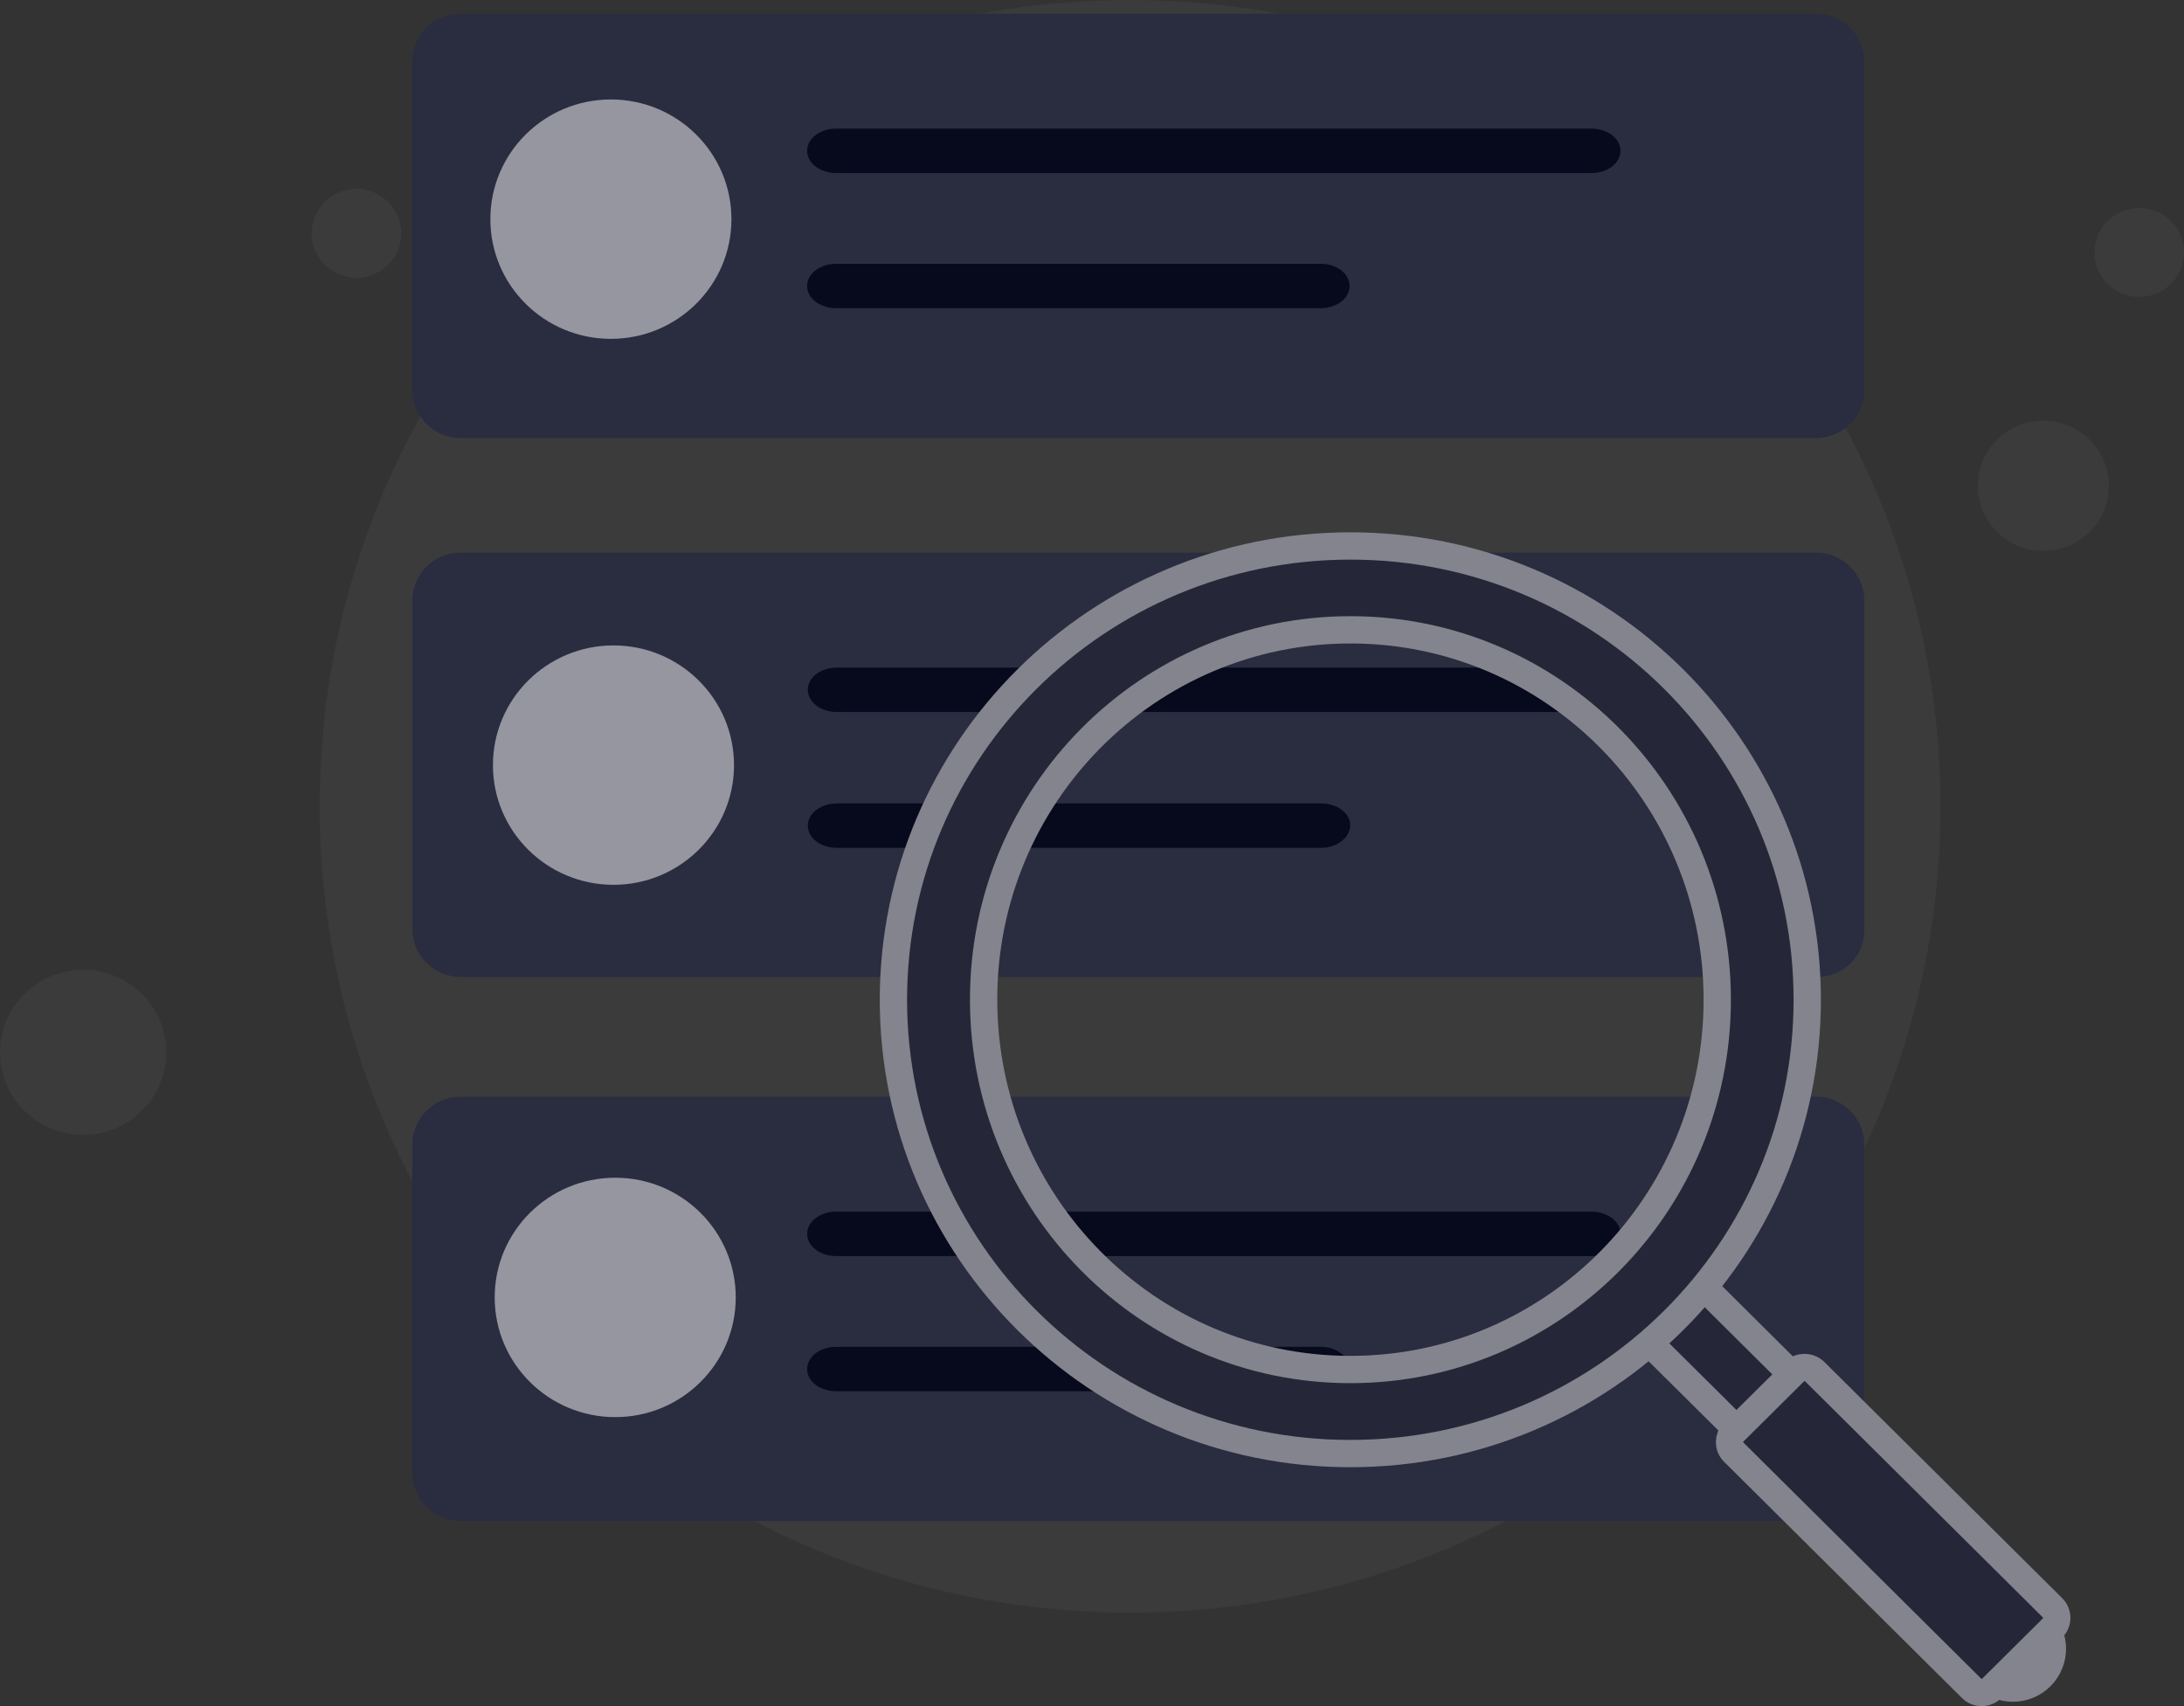 <svg width="160" height="125" viewBox="0 0 160 125" fill="none" xmlns="http://www.w3.org/2000/svg">
<rect x="0" y="0" width="160" height="125" fill="#333333" stroke="none"/>
<path d="M82.789 118.151C115.577 118.151 142.159 91.753 142.159 59.075C142.159 26.398 115.46 0 82.789 0C50.002 0 23.42 26.398 23.42 59.075C23.42 91.753 50.002 118.151 82.789 118.151Z" fill="white" fill-opacity="0.04"/>
<path d="M149.696 40.358C152.347 40.358 154.497 38.223 154.497 35.59C154.497 32.957 152.347 30.822 149.696 30.822C147.044 30.822 144.895 32.957 144.895 35.59C144.895 38.223 147.044 40.358 149.696 40.358Z" fill="white" fill-opacity="0.04"/>
<path d="M156.721 21.752C158.532 21.752 160 20.294 160 18.495C160 16.697 158.532 15.239 156.721 15.239C154.91 15.239 153.442 16.697 153.442 18.495C153.442 20.294 154.91 21.752 156.721 21.752Z" fill="white" fill-opacity="0.04"/>
<path d="M26.113 20.351C27.924 20.351 29.392 18.893 29.392 17.095C29.392 15.296 27.924 13.838 26.113 13.838C24.302 13.838 22.834 15.296 22.834 17.095C22.834 18.893 24.302 20.351 26.113 20.351Z" fill="white" fill-opacity="0.04"/>
<path d="M6.089 83.148C9.452 83.148 12.178 80.441 12.178 77.101C12.178 73.761 9.452 71.054 6.089 71.054C2.726 71.054 0 73.761 0 77.101C0 80.441 2.726 83.148 6.089 83.148Z" fill="white" fill-opacity="0.04"/>
<path d="M133.053 111.438H33.731C31.796 111.438 30.209 109.861 30.209 107.94V83.847C30.209 81.926 31.796 80.349 33.731 80.349H133.053C134.988 80.349 136.576 81.926 136.576 83.847V107.94C136.576 109.861 134.988 111.438 133.053 111.438Z" fill="#2A2C40"/>
<path d="M45.071 103.827C49.948 103.827 53.901 99.9 53.901 95.057C53.901 90.213 49.948 86.287 45.071 86.287C40.194 86.287 36.24 90.213 36.24 95.057C36.24 99.9 40.194 103.827 45.071 103.827Z" fill="white" fill-opacity="0.5"/>
<path d="M116.583 92.026H61.266C60.075 92.026 59.132 91.307 59.132 90.4C59.132 89.492 60.075 88.774 61.266 88.774H116.583C117.773 88.774 118.716 89.492 118.716 90.4C118.716 91.307 117.773 92.026 116.583 92.026Z" fill="#07091C"/>
<path d="M96.738 101.929H61.266C60.075 101.929 59.132 101.211 59.132 100.303C59.132 99.396 60.075 98.677 61.266 98.677H96.738C97.929 98.677 98.871 99.396 98.871 100.303C98.871 101.211 97.929 101.929 96.738 101.929Z" fill="#07091C"/>
<path d="M133.053 32.089H33.731C31.796 32.089 30.209 30.512 30.209 28.591V4.498C30.209 2.577 31.796 1 33.731 1H133.053C134.988 1 136.576 2.577 136.576 4.498V28.591C136.576 30.512 134.988 32.089 133.053 32.089Z" fill="#2A2C40"/>
<path d="M44.754 24.827C49.631 24.827 53.585 20.9 53.585 16.057C53.585 11.213 49.631 7.287 44.754 7.287C39.877 7.287 35.923 11.213 35.923 16.057C35.923 20.9 39.877 24.827 44.754 24.827Z" fill="white" fill-opacity="0.5"/>
<path d="M116.583 12.677H61.266C60.075 12.677 59.132 11.958 59.132 11.051C59.132 10.143 60.075 9.425 61.266 9.425H116.583C117.773 9.425 118.716 10.143 118.716 11.051C118.716 11.958 117.773 12.677 116.583 12.677Z" fill="#07091C"/>
<path d="M96.738 22.58H61.266C60.075 22.58 59.132 21.861 59.132 20.954C59.132 20.047 60.075 19.328 61.266 19.328H96.738C97.929 19.328 98.871 20.047 98.871 20.954C98.871 21.861 97.929 22.58 96.738 22.58Z" fill="#07091C"/>
<path d="M133.103 71.576H33.731C31.796 71.576 30.209 70 30.209 68.078V43.986C30.209 42.064 31.796 40.488 33.731 40.488H133.053C134.988 40.488 136.576 42.064 136.576 43.986V68.078C136.625 70.049 135.038 71.576 133.103 71.576Z" fill="#2A2C40"/>
<path d="M44.943 64.827C49.82 64.827 53.774 60.9 53.774 56.057C53.774 51.214 49.82 47.287 44.943 47.287C40.066 47.287 36.112 51.214 36.112 56.057C36.112 60.9 40.066 64.827 44.943 64.827Z" fill="white" fill-opacity="0.5"/>
<path d="M116.632 52.165H61.315C60.124 52.165 59.182 51.446 59.182 50.539C59.182 49.632 60.124 48.913 61.315 48.913H116.632C117.823 48.913 118.765 49.632 118.765 50.539C118.765 51.446 117.773 52.165 116.632 52.165Z" fill="#07091C"/>
<path d="M96.787 62.117H61.315C60.124 62.117 59.182 61.399 59.182 60.491C59.182 59.584 60.124 58.865 61.315 58.865H96.787C97.978 58.865 98.921 59.584 98.921 60.491C98.871 61.399 97.928 62.117 96.787 62.117Z" fill="#07091C"/>
<path d="M136.603 114.03L118.934 96.497L122.985 92.475L140.64 110.022L136.603 114.03Z" fill="#252738" stroke="#83848D" stroke-width="2" stroke-miterlimit="10"/>
<path d="M145.403 122.838L131.854 109.383C130.723 108.26 130.723 106.429 131.854 105.305C132.986 104.182 134.829 104.182 135.961 105.305L149.509 118.76C150.641 119.884 150.641 121.715 149.509 122.838C148.378 123.962 146.534 123.962 145.403 122.838Z" fill="#252738" stroke="#83848D" stroke-width="2" stroke-miterlimit="10"/>
<path d="M144.439 123.698L127.007 106.387C126.602 105.985 126.602 105.333 127.007 104.917L131.463 100.492C131.868 100.09 132.525 100.09 132.944 100.492L150.375 117.803C150.78 118.206 150.78 118.857 150.375 119.274L145.92 123.698C145.501 124.101 144.844 124.101 144.439 123.698Z" fill="#252738" stroke="#83848D" stroke-width="2" stroke-miterlimit="10"/>
<path d="M98.933 40C80.439 40 65.452 54.884 65.452 73.249C65.452 91.6 80.439 106.498 98.919 106.498C117.412 106.498 132.399 91.614 132.399 73.249C132.399 54.884 117.412 40 98.933 40ZM98.933 100.339C84.085 100.339 72.059 88.202 72.059 73.235C72.059 58.268 84.085 46.145 98.933 46.145C113.78 46.145 125.806 58.282 125.806 73.249C125.806 88.216 113.766 100.339 98.933 100.339Z" fill="#252738" stroke="#83848D" stroke-width="2" stroke-miterlimit="10"/>
</svg>
